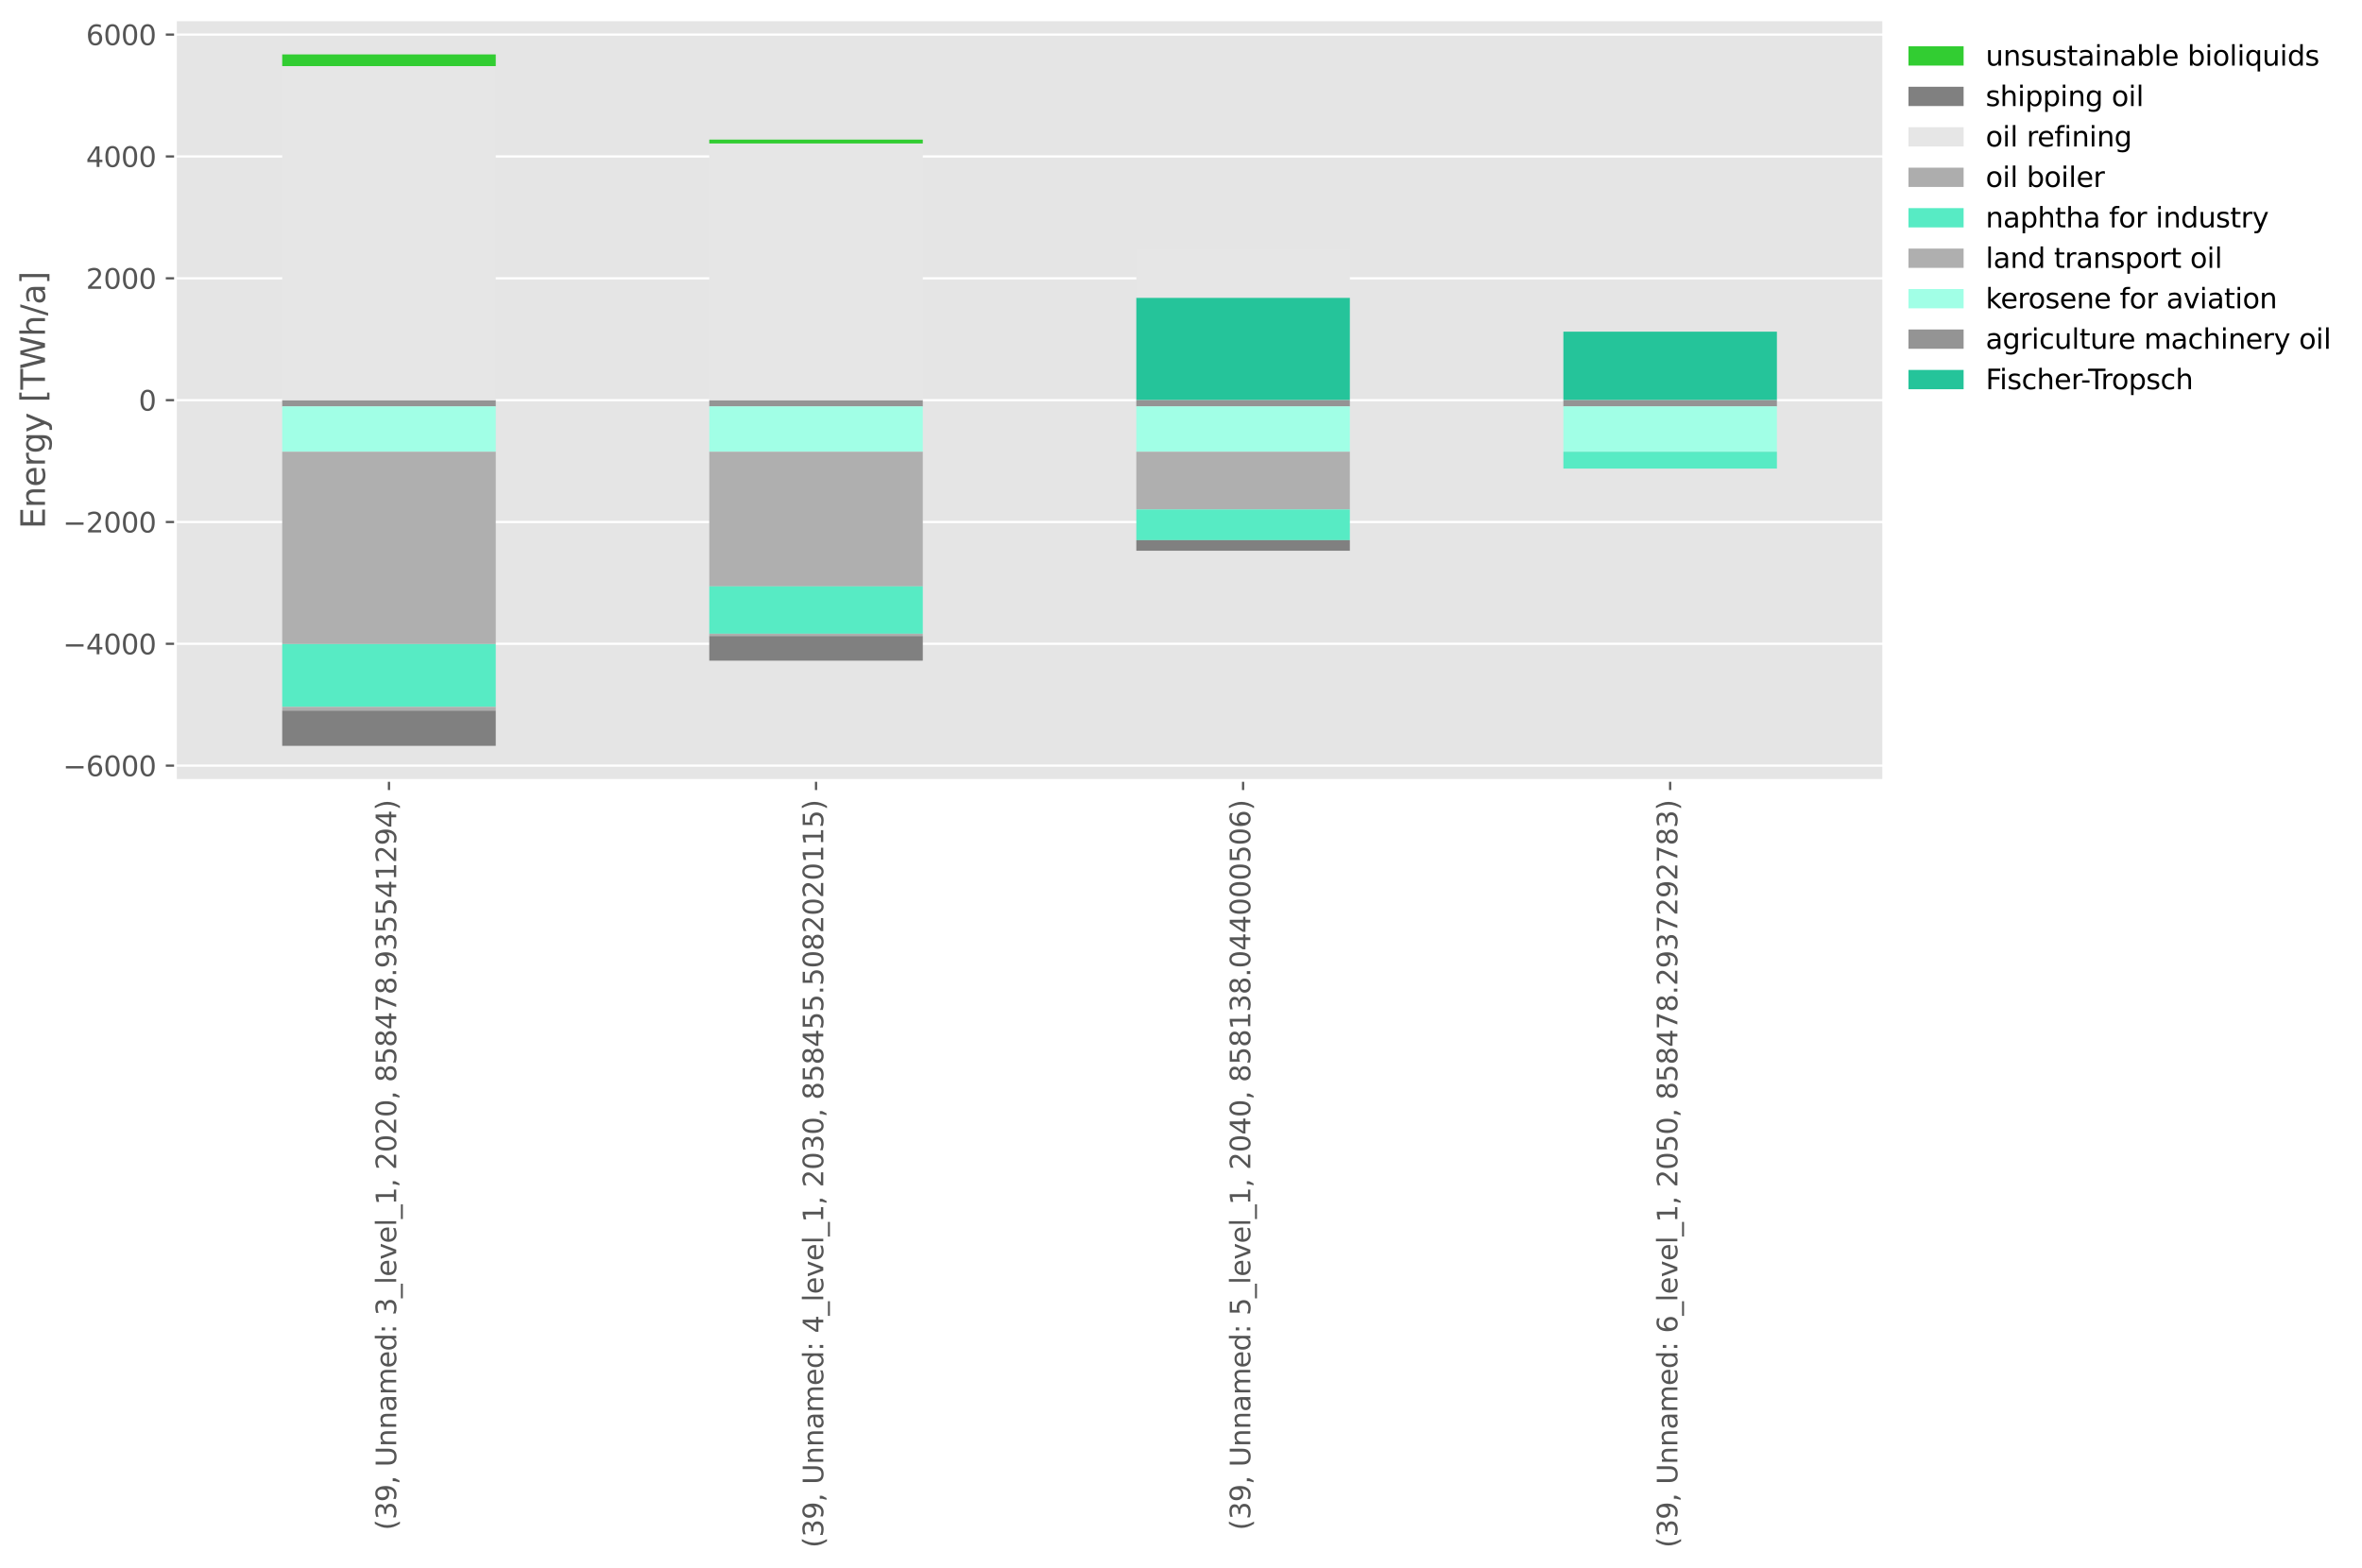 <?xml version="1.0" encoding="utf-8" standalone="no"?>
<!DOCTYPE svg PUBLIC "-//W3C//DTD SVG 1.1//EN"
  "http://www.w3.org/Graphics/SVG/1.1/DTD/svg11.dtd">
<svg xmlns:xlink="http://www.w3.org/1999/xlink" width="856.8pt" height="568.8pt" viewBox="0 0 856.8 568.8" xmlns="http://www.w3.org/2000/svg" version="1.1">
 <defs>
  <style type="text/css">*{stroke-linejoin: round; stroke-linecap: butt}</style>
 </defs>
 <g id="figure_1">
  <g id="patch_1">
   <path d="M 0 568.8 
L 856.8 568.8 
L 856.8 0 
L 0 0 
z
" style="fill: #ffffff"/>
  </g>
  <g id="axes_1">
   <g id="patch_2">
    <path d="M 63.643 283.158 
L 683.289 283.158 
L 683.289 7.2 
L 63.643 7.2 
z
" style="fill: #e5e5e5"/>
   </g>
   <g id="matplotlib.axis_1">
    <g id="xtick_1">
     <g id="line2d_1">
      <defs>
       <path id="mef90531354" d="M 0 0 
L 0 3.5 
" style="stroke: #555555; stroke-width: 0.8"/>
      </defs>
      <g>
       <use xlink:href="#mef90531354" x="141.099" y="283.158" style="fill: #555555; stroke: #555555; stroke-width: 0.8"/>
      </g>
     </g>
     <g id="text_1">
      <!-- (39, Unnamed: 3_level_1, 2020, 858478.935541294) -->
      <g style="fill: #555555" transform="translate(143.719 555.237) rotate(-90) scale(0.1 -0.1)">
       <defs>
        <path id="DejaVuSans-28" d="M 1984 4856 
Q 1566 4138 1362 3434 
Q 1159 2731 1159 2009 
Q 1159 1288 1364 580 
Q 1569 -128 1984 -844 
L 1484 -844 
Q 1016 -109 783 600 
Q 550 1309 550 2009 
Q 550 2706 781 3412 
Q 1013 4119 1484 4856 
L 1984 4856 
z
" transform="scale(0.016)"/>
        <path id="DejaVuSans-33" d="M 2597 2516 
Q 3050 2419 3304 2112 
Q 3559 1806 3559 1356 
Q 3559 666 3084 287 
Q 2609 -91 1734 -91 
Q 1441 -91 1130 -33 
Q 819 25 488 141 
L 488 750 
Q 750 597 1062 519 
Q 1375 441 1716 441 
Q 2309 441 2620 675 
Q 2931 909 2931 1356 
Q 2931 1769 2642 2001 
Q 2353 2234 1838 2234 
L 1294 2234 
L 1294 2753 
L 1863 2753 
Q 2328 2753 2575 2939 
Q 2822 3125 2822 3475 
Q 2822 3834 2567 4026 
Q 2313 4219 1838 4219 
Q 1578 4219 1281 4162 
Q 984 4106 628 3988 
L 628 4550 
Q 988 4650 1302 4700 
Q 1616 4750 1894 4750 
Q 2613 4750 3031 4423 
Q 3450 4097 3450 3541 
Q 3450 3153 3228 2886 
Q 3006 2619 2597 2516 
z
" transform="scale(0.016)"/>
        <path id="DejaVuSans-39" d="M 703 97 
L 703 672 
Q 941 559 1184 500 
Q 1428 441 1663 441 
Q 2288 441 2617 861 
Q 2947 1281 2994 2138 
Q 2813 1869 2534 1725 
Q 2256 1581 1919 1581 
Q 1219 1581 811 2004 
Q 403 2428 403 3163 
Q 403 3881 828 4315 
Q 1253 4750 1959 4750 
Q 2769 4750 3195 4129 
Q 3622 3509 3622 2328 
Q 3622 1225 3098 567 
Q 2575 -91 1691 -91 
Q 1453 -91 1209 -44 
Q 966 3 703 97 
z
M 1959 2075 
Q 2384 2075 2632 2365 
Q 2881 2656 2881 3163 
Q 2881 3666 2632 3958 
Q 2384 4250 1959 4250 
Q 1534 4250 1286 3958 
Q 1038 3666 1038 3163 
Q 1038 2656 1286 2365 
Q 1534 2075 1959 2075 
z
" transform="scale(0.016)"/>
        <path id="DejaVuSans-2c" d="M 750 794 
L 1409 794 
L 1409 256 
L 897 -744 
L 494 -744 
L 750 256 
L 750 794 
z
" transform="scale(0.016)"/>
        <path id="DejaVuSans-20" transform="scale(0.016)"/>
        <path id="DejaVuSans-55" d="M 556 4666 
L 1191 4666 
L 1191 1831 
Q 1191 1081 1462 751 
Q 1734 422 2344 422 
Q 2950 422 3222 751 
Q 3494 1081 3494 1831 
L 3494 4666 
L 4128 4666 
L 4128 1753 
Q 4128 841 3676 375 
Q 3225 -91 2344 -91 
Q 1459 -91 1007 375 
Q 556 841 556 1753 
L 556 4666 
z
" transform="scale(0.016)"/>
        <path id="DejaVuSans-6e" d="M 3513 2113 
L 3513 0 
L 2938 0 
L 2938 2094 
Q 2938 2591 2744 2837 
Q 2550 3084 2163 3084 
Q 1697 3084 1428 2787 
Q 1159 2491 1159 1978 
L 1159 0 
L 581 0 
L 581 3500 
L 1159 3500 
L 1159 2956 
Q 1366 3272 1645 3428 
Q 1925 3584 2291 3584 
Q 2894 3584 3203 3211 
Q 3513 2838 3513 2113 
z
" transform="scale(0.016)"/>
        <path id="DejaVuSans-61" d="M 2194 1759 
Q 1497 1759 1228 1600 
Q 959 1441 959 1056 
Q 959 750 1161 570 
Q 1363 391 1709 391 
Q 2188 391 2477 730 
Q 2766 1069 2766 1631 
L 2766 1759 
L 2194 1759 
z
M 3341 1997 
L 3341 0 
L 2766 0 
L 2766 531 
Q 2569 213 2275 61 
Q 1981 -91 1556 -91 
Q 1019 -91 701 211 
Q 384 513 384 1019 
Q 384 1609 779 1909 
Q 1175 2209 1959 2209 
L 2766 2209 
L 2766 2266 
Q 2766 2663 2505 2880 
Q 2244 3097 1772 3097 
Q 1472 3097 1187 3025 
Q 903 2953 641 2809 
L 641 3341 
Q 956 3463 1253 3523 
Q 1550 3584 1831 3584 
Q 2591 3584 2966 3190 
Q 3341 2797 3341 1997 
z
" transform="scale(0.016)"/>
        <path id="DejaVuSans-6d" d="M 3328 2828 
Q 3544 3216 3844 3400 
Q 4144 3584 4550 3584 
Q 5097 3584 5394 3201 
Q 5691 2819 5691 2113 
L 5691 0 
L 5113 0 
L 5113 2094 
Q 5113 2597 4934 2840 
Q 4756 3084 4391 3084 
Q 3944 3084 3684 2787 
Q 3425 2491 3425 1978 
L 3425 0 
L 2847 0 
L 2847 2094 
Q 2847 2600 2669 2842 
Q 2491 3084 2119 3084 
Q 1678 3084 1418 2786 
Q 1159 2488 1159 1978 
L 1159 0 
L 581 0 
L 581 3500 
L 1159 3500 
L 1159 2956 
Q 1356 3278 1631 3431 
Q 1906 3584 2284 3584 
Q 2666 3584 2933 3390 
Q 3200 3197 3328 2828 
z
" transform="scale(0.016)"/>
        <path id="DejaVuSans-65" d="M 3597 1894 
L 3597 1613 
L 953 1613 
Q 991 1019 1311 708 
Q 1631 397 2203 397 
Q 2534 397 2845 478 
Q 3156 559 3463 722 
L 3463 178 
Q 3153 47 2828 -22 
Q 2503 -91 2169 -91 
Q 1331 -91 842 396 
Q 353 884 353 1716 
Q 353 2575 817 3079 
Q 1281 3584 2069 3584 
Q 2775 3584 3186 3129 
Q 3597 2675 3597 1894 
z
M 3022 2063 
Q 3016 2534 2758 2815 
Q 2500 3097 2075 3097 
Q 1594 3097 1305 2825 
Q 1016 2553 972 2059 
L 3022 2063 
z
" transform="scale(0.016)"/>
        <path id="DejaVuSans-64" d="M 2906 2969 
L 2906 4863 
L 3481 4863 
L 3481 0 
L 2906 0 
L 2906 525 
Q 2725 213 2448 61 
Q 2172 -91 1784 -91 
Q 1150 -91 751 415 
Q 353 922 353 1747 
Q 353 2572 751 3078 
Q 1150 3584 1784 3584 
Q 2172 3584 2448 3432 
Q 2725 3281 2906 2969 
z
M 947 1747 
Q 947 1113 1208 752 
Q 1469 391 1925 391 
Q 2381 391 2643 752 
Q 2906 1113 2906 1747 
Q 2906 2381 2643 2742 
Q 2381 3103 1925 3103 
Q 1469 3103 1208 2742 
Q 947 2381 947 1747 
z
" transform="scale(0.016)"/>
        <path id="DejaVuSans-3a" d="M 750 794 
L 1409 794 
L 1409 0 
L 750 0 
L 750 794 
z
M 750 3309 
L 1409 3309 
L 1409 2516 
L 750 2516 
L 750 3309 
z
" transform="scale(0.016)"/>
        <path id="DejaVuSans-5f" d="M 3263 -1063 
L 3263 -1509 
L -63 -1509 
L -63 -1063 
L 3263 -1063 
z
" transform="scale(0.016)"/>
        <path id="DejaVuSans-6c" d="M 603 4863 
L 1178 4863 
L 1178 0 
L 603 0 
L 603 4863 
z
" transform="scale(0.016)"/>
        <path id="DejaVuSans-76" d="M 191 3500 
L 800 3500 
L 1894 563 
L 2988 3500 
L 3597 3500 
L 2284 0 
L 1503 0 
L 191 3500 
z
" transform="scale(0.016)"/>
        <path id="DejaVuSans-31" d="M 794 531 
L 1825 531 
L 1825 4091 
L 703 3866 
L 703 4441 
L 1819 4666 
L 2450 4666 
L 2450 531 
L 3481 531 
L 3481 0 
L 794 0 
L 794 531 
z
" transform="scale(0.016)"/>
        <path id="DejaVuSans-32" d="M 1228 531 
L 3431 531 
L 3431 0 
L 469 0 
L 469 531 
Q 828 903 1448 1529 
Q 2069 2156 2228 2338 
Q 2531 2678 2651 2914 
Q 2772 3150 2772 3378 
Q 2772 3750 2511 3984 
Q 2250 4219 1831 4219 
Q 1534 4219 1204 4116 
Q 875 4013 500 3803 
L 500 4441 
Q 881 4594 1212 4672 
Q 1544 4750 1819 4750 
Q 2544 4750 2975 4387 
Q 3406 4025 3406 3419 
Q 3406 3131 3298 2873 
Q 3191 2616 2906 2266 
Q 2828 2175 2409 1742 
Q 1991 1309 1228 531 
z
" transform="scale(0.016)"/>
        <path id="DejaVuSans-30" d="M 2034 4250 
Q 1547 4250 1301 3770 
Q 1056 3291 1056 2328 
Q 1056 1369 1301 889 
Q 1547 409 2034 409 
Q 2525 409 2770 889 
Q 3016 1369 3016 2328 
Q 3016 3291 2770 3770 
Q 2525 4250 2034 4250 
z
M 2034 4750 
Q 2819 4750 3233 4129 
Q 3647 3509 3647 2328 
Q 3647 1150 3233 529 
Q 2819 -91 2034 -91 
Q 1250 -91 836 529 
Q 422 1150 422 2328 
Q 422 3509 836 4129 
Q 1250 4750 2034 4750 
z
" transform="scale(0.016)"/>
        <path id="DejaVuSans-38" d="M 2034 2216 
Q 1584 2216 1326 1975 
Q 1069 1734 1069 1313 
Q 1069 891 1326 650 
Q 1584 409 2034 409 
Q 2484 409 2743 651 
Q 3003 894 3003 1313 
Q 3003 1734 2745 1975 
Q 2488 2216 2034 2216 
z
M 1403 2484 
Q 997 2584 770 2862 
Q 544 3141 544 3541 
Q 544 4100 942 4425 
Q 1341 4750 2034 4750 
Q 2731 4750 3128 4425 
Q 3525 4100 3525 3541 
Q 3525 3141 3298 2862 
Q 3072 2584 2669 2484 
Q 3125 2378 3379 2068 
Q 3634 1759 3634 1313 
Q 3634 634 3220 271 
Q 2806 -91 2034 -91 
Q 1263 -91 848 271 
Q 434 634 434 1313 
Q 434 1759 690 2068 
Q 947 2378 1403 2484 
z
M 1172 3481 
Q 1172 3119 1398 2916 
Q 1625 2713 2034 2713 
Q 2441 2713 2670 2916 
Q 2900 3119 2900 3481 
Q 2900 3844 2670 4047 
Q 2441 4250 2034 4250 
Q 1625 4250 1398 4047 
Q 1172 3844 1172 3481 
z
" transform="scale(0.016)"/>
        <path id="DejaVuSans-35" d="M 691 4666 
L 3169 4666 
L 3169 4134 
L 1269 4134 
L 1269 2991 
Q 1406 3038 1543 3061 
Q 1681 3084 1819 3084 
Q 2600 3084 3056 2656 
Q 3513 2228 3513 1497 
Q 3513 744 3044 326 
Q 2575 -91 1722 -91 
Q 1428 -91 1123 -41 
Q 819 9 494 109 
L 494 744 
Q 775 591 1075 516 
Q 1375 441 1709 441 
Q 2250 441 2565 725 
Q 2881 1009 2881 1497 
Q 2881 1984 2565 2268 
Q 2250 2553 1709 2553 
Q 1456 2553 1204 2497 
Q 953 2441 691 2322 
L 691 4666 
z
" transform="scale(0.016)"/>
        <path id="DejaVuSans-34" d="M 2419 4116 
L 825 1625 
L 2419 1625 
L 2419 4116 
z
M 2253 4666 
L 3047 4666 
L 3047 1625 
L 3713 1625 
L 3713 1100 
L 3047 1100 
L 3047 0 
L 2419 0 
L 2419 1100 
L 313 1100 
L 313 1709 
L 2253 4666 
z
" transform="scale(0.016)"/>
        <path id="DejaVuSans-37" d="M 525 4666 
L 3525 4666 
L 3525 4397 
L 1831 0 
L 1172 0 
L 2766 4134 
L 525 4134 
L 525 4666 
z
" transform="scale(0.016)"/>
        <path id="DejaVuSans-2e" d="M 684 794 
L 1344 794 
L 1344 0 
L 684 0 
L 684 794 
z
" transform="scale(0.016)"/>
        <path id="DejaVuSans-29" d="M 513 4856 
L 1013 4856 
Q 1481 4119 1714 3412 
Q 1947 2706 1947 2009 
Q 1947 1309 1714 600 
Q 1481 -109 1013 -844 
L 513 -844 
Q 928 -128 1133 580 
Q 1338 1288 1338 2009 
Q 1338 2731 1133 3434 
Q 928 4138 513 4856 
z
" transform="scale(0.016)"/>
       </defs>
       <use xlink:href="#DejaVuSans-28"/>
       <use xlink:href="#DejaVuSans-33" transform="translate(39.014 0)"/>
       <use xlink:href="#DejaVuSans-39" transform="translate(102.637 0)"/>
       <use xlink:href="#DejaVuSans-2c" transform="translate(166.26 0)"/>
       <use xlink:href="#DejaVuSans-20" transform="translate(198.047 0)"/>
       <use xlink:href="#DejaVuSans-55" transform="translate(229.834 0)"/>
       <use xlink:href="#DejaVuSans-6e" transform="translate(303.027 0)"/>
       <use xlink:href="#DejaVuSans-6e" transform="translate(366.406 0)"/>
       <use xlink:href="#DejaVuSans-61" transform="translate(429.785 0)"/>
       <use xlink:href="#DejaVuSans-6d" transform="translate(491.064 0)"/>
       <use xlink:href="#DejaVuSans-65" transform="translate(588.477 0)"/>
       <use xlink:href="#DejaVuSans-64" transform="translate(650 0)"/>
       <use xlink:href="#DejaVuSans-3a" transform="translate(713.477 0)"/>
       <use xlink:href="#DejaVuSans-20" transform="translate(747.168 0)"/>
       <use xlink:href="#DejaVuSans-33" transform="translate(778.955 0)"/>
       <use xlink:href="#DejaVuSans-5f" transform="translate(842.578 0)"/>
       <use xlink:href="#DejaVuSans-6c" transform="translate(892.578 0)"/>
       <use xlink:href="#DejaVuSans-65" transform="translate(920.361 0)"/>
       <use xlink:href="#DejaVuSans-76" transform="translate(981.885 0)"/>
       <use xlink:href="#DejaVuSans-65" transform="translate(1041.064 0)"/>
       <use xlink:href="#DejaVuSans-6c" transform="translate(1102.588 0)"/>
       <use xlink:href="#DejaVuSans-5f" transform="translate(1130.371 0)"/>
       <use xlink:href="#DejaVuSans-31" transform="translate(1180.371 0)"/>
       <use xlink:href="#DejaVuSans-2c" transform="translate(1243.994 0)"/>
       <use xlink:href="#DejaVuSans-20" transform="translate(1275.781 0)"/>
       <use xlink:href="#DejaVuSans-32" transform="translate(1307.568 0)"/>
       <use xlink:href="#DejaVuSans-30" transform="translate(1371.191 0)"/>
       <use xlink:href="#DejaVuSans-32" transform="translate(1434.814 0)"/>
       <use xlink:href="#DejaVuSans-30" transform="translate(1498.438 0)"/>
       <use xlink:href="#DejaVuSans-2c" transform="translate(1562.061 0)"/>
       <use xlink:href="#DejaVuSans-20" transform="translate(1593.848 0)"/>
       <use xlink:href="#DejaVuSans-38" transform="translate(1625.635 0)"/>
       <use xlink:href="#DejaVuSans-35" transform="translate(1689.258 0)"/>
       <use xlink:href="#DejaVuSans-38" transform="translate(1752.881 0)"/>
       <use xlink:href="#DejaVuSans-34" transform="translate(1816.504 0)"/>
       <use xlink:href="#DejaVuSans-37" transform="translate(1880.127 0)"/>
       <use xlink:href="#DejaVuSans-38" transform="translate(1943.75 0)"/>
       <use xlink:href="#DejaVuSans-2e" transform="translate(2007.373 0)"/>
       <use xlink:href="#DejaVuSans-39" transform="translate(2039.16 0)"/>
       <use xlink:href="#DejaVuSans-33" transform="translate(2102.783 0)"/>
       <use xlink:href="#DejaVuSans-35" transform="translate(2166.406 0)"/>
       <use xlink:href="#DejaVuSans-35" transform="translate(2230.029 0)"/>
       <use xlink:href="#DejaVuSans-34" transform="translate(2293.652 0)"/>
       <use xlink:href="#DejaVuSans-31" transform="translate(2357.275 0)"/>
       <use xlink:href="#DejaVuSans-32" transform="translate(2420.898 0)"/>
       <use xlink:href="#DejaVuSans-39" transform="translate(2484.521 0)"/>
       <use xlink:href="#DejaVuSans-34" transform="translate(2548.145 0)"/>
       <use xlink:href="#DejaVuSans-29" transform="translate(2611.768 0)"/>
      </g>
     </g>
    </g>
    <g id="xtick_2">
     <g id="line2d_2">
      <g>
       <use xlink:href="#mef90531354" x="296.011" y="283.158" style="fill: #555555; stroke: #555555; stroke-width: 0.8"/>
      </g>
     </g>
     <g id="text_2">
      <!-- (39, Unnamed: 4_level_1, 2030, 858455.5082020115) -->
      <g style="fill: #555555" transform="translate(298.631 561.6) rotate(-90) scale(0.1 -0.1)">
       <use xlink:href="#DejaVuSans-28"/>
       <use xlink:href="#DejaVuSans-33" transform="translate(39.014 0)"/>
       <use xlink:href="#DejaVuSans-39" transform="translate(102.637 0)"/>
       <use xlink:href="#DejaVuSans-2c" transform="translate(166.26 0)"/>
       <use xlink:href="#DejaVuSans-20" transform="translate(198.047 0)"/>
       <use xlink:href="#DejaVuSans-55" transform="translate(229.834 0)"/>
       <use xlink:href="#DejaVuSans-6e" transform="translate(303.027 0)"/>
       <use xlink:href="#DejaVuSans-6e" transform="translate(366.406 0)"/>
       <use xlink:href="#DejaVuSans-61" transform="translate(429.785 0)"/>
       <use xlink:href="#DejaVuSans-6d" transform="translate(491.064 0)"/>
       <use xlink:href="#DejaVuSans-65" transform="translate(588.477 0)"/>
       <use xlink:href="#DejaVuSans-64" transform="translate(650 0)"/>
       <use xlink:href="#DejaVuSans-3a" transform="translate(713.477 0)"/>
       <use xlink:href="#DejaVuSans-20" transform="translate(747.168 0)"/>
       <use xlink:href="#DejaVuSans-34" transform="translate(778.955 0)"/>
       <use xlink:href="#DejaVuSans-5f" transform="translate(842.578 0)"/>
       <use xlink:href="#DejaVuSans-6c" transform="translate(892.578 0)"/>
       <use xlink:href="#DejaVuSans-65" transform="translate(920.361 0)"/>
       <use xlink:href="#DejaVuSans-76" transform="translate(981.885 0)"/>
       <use xlink:href="#DejaVuSans-65" transform="translate(1041.064 0)"/>
       <use xlink:href="#DejaVuSans-6c" transform="translate(1102.588 0)"/>
       <use xlink:href="#DejaVuSans-5f" transform="translate(1130.371 0)"/>
       <use xlink:href="#DejaVuSans-31" transform="translate(1180.371 0)"/>
       <use xlink:href="#DejaVuSans-2c" transform="translate(1243.994 0)"/>
       <use xlink:href="#DejaVuSans-20" transform="translate(1275.781 0)"/>
       <use xlink:href="#DejaVuSans-32" transform="translate(1307.568 0)"/>
       <use xlink:href="#DejaVuSans-30" transform="translate(1371.191 0)"/>
       <use xlink:href="#DejaVuSans-33" transform="translate(1434.814 0)"/>
       <use xlink:href="#DejaVuSans-30" transform="translate(1498.438 0)"/>
       <use xlink:href="#DejaVuSans-2c" transform="translate(1562.061 0)"/>
       <use xlink:href="#DejaVuSans-20" transform="translate(1593.848 0)"/>
       <use xlink:href="#DejaVuSans-38" transform="translate(1625.635 0)"/>
       <use xlink:href="#DejaVuSans-35" transform="translate(1689.258 0)"/>
       <use xlink:href="#DejaVuSans-38" transform="translate(1752.881 0)"/>
       <use xlink:href="#DejaVuSans-34" transform="translate(1816.504 0)"/>
       <use xlink:href="#DejaVuSans-35" transform="translate(1880.127 0)"/>
       <use xlink:href="#DejaVuSans-35" transform="translate(1943.75 0)"/>
       <use xlink:href="#DejaVuSans-2e" transform="translate(2007.373 0)"/>
       <use xlink:href="#DejaVuSans-35" transform="translate(2039.16 0)"/>
       <use xlink:href="#DejaVuSans-30" transform="translate(2102.783 0)"/>
       <use xlink:href="#DejaVuSans-38" transform="translate(2166.406 0)"/>
       <use xlink:href="#DejaVuSans-32" transform="translate(2230.029 0)"/>
       <use xlink:href="#DejaVuSans-30" transform="translate(2293.652 0)"/>
       <use xlink:href="#DejaVuSans-32" transform="translate(2357.275 0)"/>
       <use xlink:href="#DejaVuSans-30" transform="translate(2420.898 0)"/>
       <use xlink:href="#DejaVuSans-31" transform="translate(2484.521 0)"/>
       <use xlink:href="#DejaVuSans-31" transform="translate(2548.145 0)"/>
       <use xlink:href="#DejaVuSans-35" transform="translate(2611.768 0)"/>
       <use xlink:href="#DejaVuSans-29" transform="translate(2675.391 0)"/>
      </g>
     </g>
    </g>
    <g id="xtick_3">
     <g id="line2d_3">
      <g>
       <use xlink:href="#mef90531354" x="450.922" y="283.158" style="fill: #555555; stroke: #555555; stroke-width: 0.8"/>
      </g>
     </g>
     <g id="text_3">
      <!-- (39, Unnamed: 5_level_1, 2040, 858138.044000506) -->
      <g style="fill: #555555" transform="translate(453.542 555.237) rotate(-90) scale(0.1 -0.1)">
       <defs>
        <path id="DejaVuSans-36" d="M 2113 2584 
Q 1688 2584 1439 2293 
Q 1191 2003 1191 1497 
Q 1191 994 1439 701 
Q 1688 409 2113 409 
Q 2538 409 2786 701 
Q 3034 994 3034 1497 
Q 3034 2003 2786 2293 
Q 2538 2584 2113 2584 
z
M 3366 4563 
L 3366 3988 
Q 3128 4100 2886 4159 
Q 2644 4219 2406 4219 
Q 1781 4219 1451 3797 
Q 1122 3375 1075 2522 
Q 1259 2794 1537 2939 
Q 1816 3084 2150 3084 
Q 2853 3084 3261 2657 
Q 3669 2231 3669 1497 
Q 3669 778 3244 343 
Q 2819 -91 2113 -91 
Q 1303 -91 875 529 
Q 447 1150 447 2328 
Q 447 3434 972 4092 
Q 1497 4750 2381 4750 
Q 2619 4750 2861 4703 
Q 3103 4656 3366 4563 
z
" transform="scale(0.016)"/>
       </defs>
       <use xlink:href="#DejaVuSans-28"/>
       <use xlink:href="#DejaVuSans-33" transform="translate(39.014 0)"/>
       <use xlink:href="#DejaVuSans-39" transform="translate(102.637 0)"/>
       <use xlink:href="#DejaVuSans-2c" transform="translate(166.26 0)"/>
       <use xlink:href="#DejaVuSans-20" transform="translate(198.047 0)"/>
       <use xlink:href="#DejaVuSans-55" transform="translate(229.834 0)"/>
       <use xlink:href="#DejaVuSans-6e" transform="translate(303.027 0)"/>
       <use xlink:href="#DejaVuSans-6e" transform="translate(366.406 0)"/>
       <use xlink:href="#DejaVuSans-61" transform="translate(429.785 0)"/>
       <use xlink:href="#DejaVuSans-6d" transform="translate(491.064 0)"/>
       <use xlink:href="#DejaVuSans-65" transform="translate(588.477 0)"/>
       <use xlink:href="#DejaVuSans-64" transform="translate(650 0)"/>
       <use xlink:href="#DejaVuSans-3a" transform="translate(713.477 0)"/>
       <use xlink:href="#DejaVuSans-20" transform="translate(747.168 0)"/>
       <use xlink:href="#DejaVuSans-35" transform="translate(778.955 0)"/>
       <use xlink:href="#DejaVuSans-5f" transform="translate(842.578 0)"/>
       <use xlink:href="#DejaVuSans-6c" transform="translate(892.578 0)"/>
       <use xlink:href="#DejaVuSans-65" transform="translate(920.361 0)"/>
       <use xlink:href="#DejaVuSans-76" transform="translate(981.885 0)"/>
       <use xlink:href="#DejaVuSans-65" transform="translate(1041.064 0)"/>
       <use xlink:href="#DejaVuSans-6c" transform="translate(1102.588 0)"/>
       <use xlink:href="#DejaVuSans-5f" transform="translate(1130.371 0)"/>
       <use xlink:href="#DejaVuSans-31" transform="translate(1180.371 0)"/>
       <use xlink:href="#DejaVuSans-2c" transform="translate(1243.994 0)"/>
       <use xlink:href="#DejaVuSans-20" transform="translate(1275.781 0)"/>
       <use xlink:href="#DejaVuSans-32" transform="translate(1307.568 0)"/>
       <use xlink:href="#DejaVuSans-30" transform="translate(1371.191 0)"/>
       <use xlink:href="#DejaVuSans-34" transform="translate(1434.814 0)"/>
       <use xlink:href="#DejaVuSans-30" transform="translate(1498.438 0)"/>
       <use xlink:href="#DejaVuSans-2c" transform="translate(1562.061 0)"/>
       <use xlink:href="#DejaVuSans-20" transform="translate(1593.848 0)"/>
       <use xlink:href="#DejaVuSans-38" transform="translate(1625.635 0)"/>
       <use xlink:href="#DejaVuSans-35" transform="translate(1689.258 0)"/>
       <use xlink:href="#DejaVuSans-38" transform="translate(1752.881 0)"/>
       <use xlink:href="#DejaVuSans-31" transform="translate(1816.504 0)"/>
       <use xlink:href="#DejaVuSans-33" transform="translate(1880.127 0)"/>
       <use xlink:href="#DejaVuSans-38" transform="translate(1943.75 0)"/>
       <use xlink:href="#DejaVuSans-2e" transform="translate(2007.373 0)"/>
       <use xlink:href="#DejaVuSans-30" transform="translate(2039.16 0)"/>
       <use xlink:href="#DejaVuSans-34" transform="translate(2102.783 0)"/>
       <use xlink:href="#DejaVuSans-34" transform="translate(2166.406 0)"/>
       <use xlink:href="#DejaVuSans-30" transform="translate(2230.029 0)"/>
       <use xlink:href="#DejaVuSans-30" transform="translate(2293.652 0)"/>
       <use xlink:href="#DejaVuSans-30" transform="translate(2357.275 0)"/>
       <use xlink:href="#DejaVuSans-35" transform="translate(2420.898 0)"/>
       <use xlink:href="#DejaVuSans-30" transform="translate(2484.521 0)"/>
       <use xlink:href="#DejaVuSans-36" transform="translate(2548.145 0)"/>
       <use xlink:href="#DejaVuSans-29" transform="translate(2611.768 0)"/>
      </g>
     </g>
    </g>
    <g id="xtick_4">
     <g id="line2d_4">
      <g>
       <use xlink:href="#mef90531354" x="605.833" y="283.158" style="fill: #555555; stroke: #555555; stroke-width: 0.8"/>
      </g>
     </g>
     <g id="text_4">
      <!-- (39, Unnamed: 6_level_1, 2050, 858478.2937292783) -->
      <g style="fill: #555555" transform="translate(608.454 561.6) rotate(-90) scale(0.1 -0.1)">
       <use xlink:href="#DejaVuSans-28"/>
       <use xlink:href="#DejaVuSans-33" transform="translate(39.014 0)"/>
       <use xlink:href="#DejaVuSans-39" transform="translate(102.637 0)"/>
       <use xlink:href="#DejaVuSans-2c" transform="translate(166.26 0)"/>
       <use xlink:href="#DejaVuSans-20" transform="translate(198.047 0)"/>
       <use xlink:href="#DejaVuSans-55" transform="translate(229.834 0)"/>
       <use xlink:href="#DejaVuSans-6e" transform="translate(303.027 0)"/>
       <use xlink:href="#DejaVuSans-6e" transform="translate(366.406 0)"/>
       <use xlink:href="#DejaVuSans-61" transform="translate(429.785 0)"/>
       <use xlink:href="#DejaVuSans-6d" transform="translate(491.064 0)"/>
       <use xlink:href="#DejaVuSans-65" transform="translate(588.477 0)"/>
       <use xlink:href="#DejaVuSans-64" transform="translate(650 0)"/>
       <use xlink:href="#DejaVuSans-3a" transform="translate(713.477 0)"/>
       <use xlink:href="#DejaVuSans-20" transform="translate(747.168 0)"/>
       <use xlink:href="#DejaVuSans-36" transform="translate(778.955 0)"/>
       <use xlink:href="#DejaVuSans-5f" transform="translate(842.578 0)"/>
       <use xlink:href="#DejaVuSans-6c" transform="translate(892.578 0)"/>
       <use xlink:href="#DejaVuSans-65" transform="translate(920.361 0)"/>
       <use xlink:href="#DejaVuSans-76" transform="translate(981.885 0)"/>
       <use xlink:href="#DejaVuSans-65" transform="translate(1041.064 0)"/>
       <use xlink:href="#DejaVuSans-6c" transform="translate(1102.588 0)"/>
       <use xlink:href="#DejaVuSans-5f" transform="translate(1130.371 0)"/>
       <use xlink:href="#DejaVuSans-31" transform="translate(1180.371 0)"/>
       <use xlink:href="#DejaVuSans-2c" transform="translate(1243.994 0)"/>
       <use xlink:href="#DejaVuSans-20" transform="translate(1275.781 0)"/>
       <use xlink:href="#DejaVuSans-32" transform="translate(1307.568 0)"/>
       <use xlink:href="#DejaVuSans-30" transform="translate(1371.191 0)"/>
       <use xlink:href="#DejaVuSans-35" transform="translate(1434.814 0)"/>
       <use xlink:href="#DejaVuSans-30" transform="translate(1498.438 0)"/>
       <use xlink:href="#DejaVuSans-2c" transform="translate(1562.061 0)"/>
       <use xlink:href="#DejaVuSans-20" transform="translate(1593.848 0)"/>
       <use xlink:href="#DejaVuSans-38" transform="translate(1625.635 0)"/>
       <use xlink:href="#DejaVuSans-35" transform="translate(1689.258 0)"/>
       <use xlink:href="#DejaVuSans-38" transform="translate(1752.881 0)"/>
       <use xlink:href="#DejaVuSans-34" transform="translate(1816.504 0)"/>
       <use xlink:href="#DejaVuSans-37" transform="translate(1880.127 0)"/>
       <use xlink:href="#DejaVuSans-38" transform="translate(1943.75 0)"/>
       <use xlink:href="#DejaVuSans-2e" transform="translate(2007.373 0)"/>
       <use xlink:href="#DejaVuSans-32" transform="translate(2039.16 0)"/>
       <use xlink:href="#DejaVuSans-39" transform="translate(2102.783 0)"/>
       <use xlink:href="#DejaVuSans-33" transform="translate(2166.406 0)"/>
       <use xlink:href="#DejaVuSans-37" transform="translate(2230.029 0)"/>
       <use xlink:href="#DejaVuSans-32" transform="translate(2293.652 0)"/>
       <use xlink:href="#DejaVuSans-39" transform="translate(2357.275 0)"/>
       <use xlink:href="#DejaVuSans-32" transform="translate(2420.898 0)"/>
       <use xlink:href="#DejaVuSans-37" transform="translate(2484.521 0)"/>
       <use xlink:href="#DejaVuSans-38" transform="translate(2548.145 0)"/>
       <use xlink:href="#DejaVuSans-33" transform="translate(2611.768 0)"/>
       <use xlink:href="#DejaVuSans-29" transform="translate(2675.391 0)"/>
      </g>
     </g>
    </g>
   </g>
   <g id="matplotlib.axis_2">
    <g id="ytick_1">
     <g id="line2d_5">
      <path d="M 63.643 277.803 
L 683.289 277.803 
" clip-path="url(#pc508aefa83)" style="fill: none; stroke: #ffffff; stroke-width: 0.8; stroke-linecap: square"/>
     </g>
     <g id="line2d_6">
      <defs>
       <path id="ma8da498325" d="M 0 0 
L -3.5 0 
" style="stroke: #555555; stroke-width: 0.8"/>
      </defs>
      <g>
       <use xlink:href="#ma8da498325" x="63.643" y="277.803" style="fill: #555555; stroke: #555555; stroke-width: 0.8"/>
      </g>
     </g>
     <g id="text_5">
      <!-- −6000 -->
      <g style="fill: #555555" transform="translate(22.814 281.602) scale(0.1 -0.1)">
       <defs>
        <path id="DejaVuSans-2212" d="M 678 2272 
L 4684 2272 
L 4684 1741 
L 678 1741 
L 678 2272 
z
" transform="scale(0.016)"/>
       </defs>
       <use xlink:href="#DejaVuSans-2212"/>
       <use xlink:href="#DejaVuSans-36" transform="translate(83.789 0)"/>
       <use xlink:href="#DejaVuSans-30" transform="translate(147.412 0)"/>
       <use xlink:href="#DejaVuSans-30" transform="translate(211.035 0)"/>
       <use xlink:href="#DejaVuSans-30" transform="translate(274.658 0)"/>
      </g>
     </g>
    </g>
    <g id="ytick_2">
     <g id="line2d_7">
      <path d="M 63.643 233.595 
L 683.289 233.595 
" clip-path="url(#pc508aefa83)" style="fill: none; stroke: #ffffff; stroke-width: 0.8; stroke-linecap: square"/>
     </g>
     <g id="line2d_8">
      <g>
       <use xlink:href="#ma8da498325" x="63.643" y="233.595" style="fill: #555555; stroke: #555555; stroke-width: 0.8"/>
      </g>
     </g>
     <g id="text_6">
      <!-- −4000 -->
      <g style="fill: #555555" transform="translate(22.814 237.394) scale(0.1 -0.1)">
       <use xlink:href="#DejaVuSans-2212"/>
       <use xlink:href="#DejaVuSans-34" transform="translate(83.789 0)"/>
       <use xlink:href="#DejaVuSans-30" transform="translate(147.412 0)"/>
       <use xlink:href="#DejaVuSans-30" transform="translate(211.035 0)"/>
       <use xlink:href="#DejaVuSans-30" transform="translate(274.658 0)"/>
      </g>
     </g>
    </g>
    <g id="ytick_3">
     <g id="line2d_9">
      <path d="M 63.643 189.387 
L 683.289 189.387 
" clip-path="url(#pc508aefa83)" style="fill: none; stroke: #ffffff; stroke-width: 0.8; stroke-linecap: square"/>
     </g>
     <g id="line2d_10">
      <g>
       <use xlink:href="#ma8da498325" x="63.643" y="189.387" style="fill: #555555; stroke: #555555; stroke-width: 0.8"/>
      </g>
     </g>
     <g id="text_7">
      <!-- −2000 -->
      <g style="fill: #555555" transform="translate(22.814 193.186) scale(0.1 -0.1)">
       <use xlink:href="#DejaVuSans-2212"/>
       <use xlink:href="#DejaVuSans-32" transform="translate(83.789 0)"/>
       <use xlink:href="#DejaVuSans-30" transform="translate(147.412 0)"/>
       <use xlink:href="#DejaVuSans-30" transform="translate(211.035 0)"/>
       <use xlink:href="#DejaVuSans-30" transform="translate(274.658 0)"/>
      </g>
     </g>
    </g>
    <g id="ytick_4">
     <g id="line2d_11">
      <path d="M 63.643 145.179 
L 683.289 145.179 
" clip-path="url(#pc508aefa83)" style="fill: none; stroke: #ffffff; stroke-width: 0.8; stroke-linecap: square"/>
     </g>
     <g id="line2d_12">
      <g>
       <use xlink:href="#ma8da498325" x="63.643" y="145.179" style="fill: #555555; stroke: #555555; stroke-width: 0.8"/>
      </g>
     </g>
     <g id="text_8">
      <!-- 0 -->
      <g style="fill: #555555" transform="translate(50.281 148.978) scale(0.1 -0.1)">
       <use xlink:href="#DejaVuSans-30"/>
      </g>
     </g>
    </g>
    <g id="ytick_5">
     <g id="line2d_13">
      <path d="M 63.643 100.971 
L 683.289 100.971 
" clip-path="url(#pc508aefa83)" style="fill: none; stroke: #ffffff; stroke-width: 0.8; stroke-linecap: square"/>
     </g>
     <g id="line2d_14">
      <g>
       <use xlink:href="#ma8da498325" x="63.643" y="100.971" style="fill: #555555; stroke: #555555; stroke-width: 0.8"/>
      </g>
     </g>
     <g id="text_9">
      <!-- 2000 -->
      <g style="fill: #555555" transform="translate(31.193 104.77) scale(0.1 -0.1)">
       <use xlink:href="#DejaVuSans-32"/>
       <use xlink:href="#DejaVuSans-30" transform="translate(63.623 0)"/>
       <use xlink:href="#DejaVuSans-30" transform="translate(127.246 0)"/>
       <use xlink:href="#DejaVuSans-30" transform="translate(190.869 0)"/>
      </g>
     </g>
    </g>
    <g id="ytick_6">
     <g id="line2d_15">
      <path d="M 63.643 56.763 
L 683.289 56.763 
" clip-path="url(#pc508aefa83)" style="fill: none; stroke: #ffffff; stroke-width: 0.8; stroke-linecap: square"/>
     </g>
     <g id="line2d_16">
      <g>
       <use xlink:href="#ma8da498325" x="63.643" y="56.763" style="fill: #555555; stroke: #555555; stroke-width: 0.8"/>
      </g>
     </g>
     <g id="text_10">
      <!-- 4000 -->
      <g style="fill: #555555" transform="translate(31.193 60.562) scale(0.1 -0.1)">
       <use xlink:href="#DejaVuSans-34"/>
       <use xlink:href="#DejaVuSans-30" transform="translate(63.623 0)"/>
       <use xlink:href="#DejaVuSans-30" transform="translate(127.246 0)"/>
       <use xlink:href="#DejaVuSans-30" transform="translate(190.869 0)"/>
      </g>
     </g>
    </g>
    <g id="ytick_7">
     <g id="line2d_17">
      <path d="M 63.643 12.555 
L 683.289 12.555 
" clip-path="url(#pc508aefa83)" style="fill: none; stroke: #ffffff; stroke-width: 0.8; stroke-linecap: square"/>
     </g>
     <g id="line2d_18">
      <g>
       <use xlink:href="#ma8da498325" x="63.643" y="12.555" style="fill: #555555; stroke: #555555; stroke-width: 0.8"/>
      </g>
     </g>
     <g id="text_11">
      <!-- 6000 -->
      <g style="fill: #555555" transform="translate(31.193 16.354) scale(0.1 -0.1)">
       <use xlink:href="#DejaVuSans-36"/>
       <use xlink:href="#DejaVuSans-30" transform="translate(63.623 0)"/>
       <use xlink:href="#DejaVuSans-30" transform="translate(127.246 0)"/>
       <use xlink:href="#DejaVuSans-30" transform="translate(190.869 0)"/>
      </g>
     </g>
    </g>
    <g id="text_12">
     <!-- Energy [TWh/a] -->
     <g style="fill: #555555" transform="translate(16.318 191.873) rotate(-90) scale(0.12 -0.12)">
      <defs>
       <path id="DejaVuSans-45" d="M 628 4666 
L 3578 4666 
L 3578 4134 
L 1259 4134 
L 1259 2753 
L 3481 2753 
L 3481 2222 
L 1259 2222 
L 1259 531 
L 3634 531 
L 3634 0 
L 628 0 
L 628 4666 
z
" transform="scale(0.016)"/>
       <path id="DejaVuSans-72" d="M 2631 2963 
Q 2534 3019 2420 3045 
Q 2306 3072 2169 3072 
Q 1681 3072 1420 2755 
Q 1159 2438 1159 1844 
L 1159 0 
L 581 0 
L 581 3500 
L 1159 3500 
L 1159 2956 
Q 1341 3275 1631 3429 
Q 1922 3584 2338 3584 
Q 2397 3584 2469 3576 
Q 2541 3569 2628 3553 
L 2631 2963 
z
" transform="scale(0.016)"/>
       <path id="DejaVuSans-67" d="M 2906 1791 
Q 2906 2416 2648 2759 
Q 2391 3103 1925 3103 
Q 1463 3103 1205 2759 
Q 947 2416 947 1791 
Q 947 1169 1205 825 
Q 1463 481 1925 481 
Q 2391 481 2648 825 
Q 2906 1169 2906 1791 
z
M 3481 434 
Q 3481 -459 3084 -895 
Q 2688 -1331 1869 -1331 
Q 1566 -1331 1297 -1286 
Q 1028 -1241 775 -1147 
L 775 -588 
Q 1028 -725 1275 -790 
Q 1522 -856 1778 -856 
Q 2344 -856 2625 -561 
Q 2906 -266 2906 331 
L 2906 616 
Q 2728 306 2450 153 
Q 2172 0 1784 0 
Q 1141 0 747 490 
Q 353 981 353 1791 
Q 353 2603 747 3093 
Q 1141 3584 1784 3584 
Q 2172 3584 2450 3431 
Q 2728 3278 2906 2969 
L 2906 3500 
L 3481 3500 
L 3481 434 
z
" transform="scale(0.016)"/>
       <path id="DejaVuSans-79" d="M 2059 -325 
Q 1816 -950 1584 -1140 
Q 1353 -1331 966 -1331 
L 506 -1331 
L 506 -850 
L 844 -850 
Q 1081 -850 1212 -737 
Q 1344 -625 1503 -206 
L 1606 56 
L 191 3500 
L 800 3500 
L 1894 763 
L 2988 3500 
L 3597 3500 
L 2059 -325 
z
" transform="scale(0.016)"/>
       <path id="DejaVuSans-5b" d="M 550 4863 
L 1875 4863 
L 1875 4416 
L 1125 4416 
L 1125 -397 
L 1875 -397 
L 1875 -844 
L 550 -844 
L 550 4863 
z
" transform="scale(0.016)"/>
       <path id="DejaVuSans-54" d="M -19 4666 
L 3928 4666 
L 3928 4134 
L 2272 4134 
L 2272 0 
L 1638 0 
L 1638 4134 
L -19 4134 
L -19 4666 
z
" transform="scale(0.016)"/>
       <path id="DejaVuSans-57" d="M 213 4666 
L 850 4666 
L 1831 722 
L 2809 4666 
L 3519 4666 
L 4500 722 
L 5478 4666 
L 6119 4666 
L 4947 0 
L 4153 0 
L 3169 4050 
L 2175 0 
L 1381 0 
L 213 4666 
z
" transform="scale(0.016)"/>
       <path id="DejaVuSans-68" d="M 3513 2113 
L 3513 0 
L 2938 0 
L 2938 2094 
Q 2938 2591 2744 2837 
Q 2550 3084 2163 3084 
Q 1697 3084 1428 2787 
Q 1159 2491 1159 1978 
L 1159 0 
L 581 0 
L 581 4863 
L 1159 4863 
L 1159 2956 
Q 1366 3272 1645 3428 
Q 1925 3584 2291 3584 
Q 2894 3584 3203 3211 
Q 3513 2838 3513 2113 
z
" transform="scale(0.016)"/>
       <path id="DejaVuSans-2f" d="M 1625 4666 
L 2156 4666 
L 531 -594 
L 0 -594 
L 1625 4666 
z
" transform="scale(0.016)"/>
       <path id="DejaVuSans-5d" d="M 1947 4863 
L 1947 -844 
L 622 -844 
L 622 -397 
L 1369 -397 
L 1369 4416 
L 622 4416 
L 622 4863 
L 1947 4863 
z
" transform="scale(0.016)"/>
      </defs>
      <use xlink:href="#DejaVuSans-45"/>
      <use xlink:href="#DejaVuSans-6e" transform="translate(63.184 0)"/>
      <use xlink:href="#DejaVuSans-65" transform="translate(126.562 0)"/>
      <use xlink:href="#DejaVuSans-72" transform="translate(188.086 0)"/>
      <use xlink:href="#DejaVuSans-67" transform="translate(227.449 0)"/>
      <use xlink:href="#DejaVuSans-79" transform="translate(290.926 0)"/>
      <use xlink:href="#DejaVuSans-20" transform="translate(350.105 0)"/>
      <use xlink:href="#DejaVuSans-5b" transform="translate(381.893 0)"/>
      <use xlink:href="#DejaVuSans-54" transform="translate(420.906 0)"/>
      <use xlink:href="#DejaVuSans-57" transform="translate(481.99 0)"/>
      <use xlink:href="#DejaVuSans-68" transform="translate(580.867 0)"/>
      <use xlink:href="#DejaVuSans-2f" transform="translate(644.246 0)"/>
      <use xlink:href="#DejaVuSans-61" transform="translate(677.938 0)"/>
      <use xlink:href="#DejaVuSans-5d" transform="translate(739.217 0)"/>
     </g>
    </g>
   </g>
   <g id="patch_3">
    <path d="M 102.371 145.179 
L 179.827 145.179 
L 179.827 145.179 
L 102.371 145.179 
z
" clip-path="url(#pc508aefa83)" style="fill: #25c49a"/>
   </g>
   <g id="patch_4">
    <path d="M 257.283 145.179 
L 334.738 145.179 
L 334.738 145.179 
L 257.283 145.179 
z
" clip-path="url(#pc508aefa83)" style="fill: #25c49a"/>
   </g>
   <g id="patch_5">
    <path d="M 412.194 145.179 
L 489.65 145.179 
L 489.65 108.027 
L 412.194 108.027 
z
" clip-path="url(#pc508aefa83)" style="fill: #25c49a"/>
   </g>
   <g id="patch_6">
    <path d="M 567.106 145.179 
L 644.561 145.179 
L 644.561 120.336 
L 567.106 120.336 
z
" clip-path="url(#pc508aefa83)" style="fill: #25c49a"/>
   </g>
   <g id="patch_7">
    <path d="M 102.371 145.179 
L 179.827 145.179 
L 179.827 147.452 
L 102.371 147.452 
z
" clip-path="url(#pc508aefa83)" style="fill: #949494"/>
   </g>
   <g id="patch_8">
    <path d="M 257.283 145.179 
L 334.738 145.179 
L 334.738 147.452 
L 257.283 147.452 
z
" clip-path="url(#pc508aefa83)" style="fill: #949494"/>
   </g>
   <g id="patch_9">
    <path d="M 412.194 145.179 
L 489.65 145.179 
L 489.65 147.452 
L 412.194 147.452 
z
" clip-path="url(#pc508aefa83)" style="fill: #949494"/>
   </g>
   <g id="patch_10">
    <path d="M 567.106 145.179 
L 644.561 145.179 
L 644.561 147.452 
L 567.106 147.452 
z
" clip-path="url(#pc508aefa83)" style="fill: #949494"/>
   </g>
   <g id="patch_11">
    <path d="M 102.371 147.452 
L 179.827 147.452 
L 179.827 163.896 
L 102.371 163.896 
z
" clip-path="url(#pc508aefa83)" style="fill: #a1ffe6"/>
   </g>
   <g id="patch_12">
    <path d="M 257.283 147.452 
L 334.738 147.452 
L 334.738 163.896 
L 257.283 163.896 
z
" clip-path="url(#pc508aefa83)" style="fill: #a1ffe6"/>
   </g>
   <g id="patch_13">
    <path d="M 412.194 147.452 
L 489.65 147.452 
L 489.65 163.896 
L 412.194 163.896 
z
" clip-path="url(#pc508aefa83)" style="fill: #a1ffe6"/>
   </g>
   <g id="patch_14">
    <path d="M 567.106 147.452 
L 644.561 147.452 
L 644.561 163.896 
L 567.106 163.896 
z
" clip-path="url(#pc508aefa83)" style="fill: #a1ffe6"/>
   </g>
   <g id="patch_15">
    <path d="M 102.371 163.896 
L 179.827 163.896 
L 179.827 233.693 
L 102.371 233.693 
z
" clip-path="url(#pc508aefa83)" style="fill: #afafaf"/>
   </g>
   <g id="patch_16">
    <path d="M 257.283 163.896 
L 334.738 163.896 
L 334.738 212.754 
L 257.283 212.754 
z
" clip-path="url(#pc508aefa83)" style="fill: #afafaf"/>
   </g>
   <g id="patch_17">
    <path d="M 412.194 163.896 
L 489.65 163.896 
L 489.65 184.835 
L 412.194 184.835 
z
" clip-path="url(#pc508aefa83)" style="fill: #afafaf"/>
   </g>
   <g id="patch_18">
    <path d="M 567.106 163.896 
L 644.561 163.896 
L 644.561 163.896 
L 567.106 163.896 
z
" clip-path="url(#pc508aefa83)" style="fill: #afafaf"/>
   </g>
   <g id="patch_19">
    <path d="M 102.371 233.693 
L 179.827 233.693 
L 179.827 256.477 
L 102.371 256.477 
z
" clip-path="url(#pc508aefa83)" style="fill: #57ebc4"/>
   </g>
   <g id="patch_20">
    <path d="M 257.283 212.754 
L 334.738 212.754 
L 334.738 229.928 
L 257.283 229.928 
z
" clip-path="url(#pc508aefa83)" style="fill: #57ebc4"/>
   </g>
   <g id="patch_21">
    <path d="M 412.194 184.835 
L 489.65 184.835 
L 489.65 195.993 
L 412.194 195.993 
z
" clip-path="url(#pc508aefa83)" style="fill: #57ebc4"/>
   </g>
   <g id="patch_22">
    <path d="M 567.106 163.896 
L 644.561 163.896 
L 644.561 170.015 
L 567.106 170.015 
z
" clip-path="url(#pc508aefa83)" style="fill: #57ebc4"/>
   </g>
   <g id="patch_23">
    <path d="M 102.371 256.477 
L 179.827 256.477 
L 179.827 257.829 
L 102.371 257.829 
z
" clip-path="url(#pc508aefa83)" style="fill: #adadad"/>
   </g>
   <g id="patch_24">
    <path d="M 257.283 229.928 
L 334.738 229.928 
L 334.738 230.756 
L 257.283 230.756 
z
" clip-path="url(#pc508aefa83)" style="fill: #adadad"/>
   </g>
   <g id="patch_25">
    <path d="M 412.194 195.993 
L 489.65 195.993 
L 489.65 195.993 
L 412.194 195.993 
z
" clip-path="url(#pc508aefa83)" style="fill: #adadad"/>
   </g>
   <g id="patch_26">
    <path d="M 567.106 170.015 
L 644.561 170.015 
L 644.561 170.015 
L 567.106 170.015 
z
" clip-path="url(#pc508aefa83)" style="fill: #adadad"/>
   </g>
   <g id="patch_27">
    <path d="M 102.371 145.179 
L 179.827 145.179 
L 179.827 23.991 
L 102.371 23.991 
z
" clip-path="url(#pc508aefa83)" style="fill: #e6e6e6"/>
   </g>
   <g id="patch_28">
    <path d="M 257.283 145.179 
L 334.738 145.179 
L 334.738 52.054 
L 257.283 52.054 
z
" clip-path="url(#pc508aefa83)" style="fill: #e6e6e6"/>
   </g>
   <g id="patch_29">
    <path d="M 412.194 108.027 
L 489.65 108.027 
L 489.65 90.529 
L 412.194 90.529 
z
" clip-path="url(#pc508aefa83)" style="fill: #e6e6e6"/>
   </g>
   <g id="patch_30">
    <path d="M 567.106 120.336 
L 644.561 120.336 
L 644.561 120.336 
L 567.106 120.336 
z
" clip-path="url(#pc508aefa83)" style="fill: #e6e6e6"/>
   </g>
   <g id="patch_31">
    <path d="M 102.371 257.829 
L 179.827 257.829 
L 179.827 270.614 
L 102.371 270.614 
z
" clip-path="url(#pc508aefa83)" style="fill: #808080"/>
   </g>
   <g id="patch_32">
    <path d="M 257.283 230.756 
L 334.738 230.756 
L 334.738 239.706 
L 257.283 239.706 
z
" clip-path="url(#pc508aefa83)" style="fill: #808080"/>
   </g>
   <g id="patch_33">
    <path d="M 412.194 195.993 
L 489.65 195.993 
L 489.65 199.828 
L 412.194 199.828 
z
" clip-path="url(#pc508aefa83)" style="fill: #808080"/>
   </g>
   <g id="patch_34">
    <path d="M 567.106 170.015 
L 644.561 170.015 
L 644.561 170.015 
L 567.106 170.015 
z
" clip-path="url(#pc508aefa83)" style="fill: #808080"/>
   </g>
   <g id="patch_35">
    <path d="M 102.371 23.991 
L 179.827 23.991 
L 179.827 19.744 
L 102.371 19.744 
z
" clip-path="url(#pc508aefa83)" style="fill: #32cd32"/>
   </g>
   <g id="patch_36">
    <path d="M 257.283 52.054 
L 334.738 52.054 
L 334.738 50.652 
L 257.283 50.652 
z
" clip-path="url(#pc508aefa83)" style="fill: #32cd32"/>
   </g>
   <g id="patch_37">
    <path d="M 412.194 199.828 
L 489.65 199.828 
L 489.65 199.828 
L 412.194 199.828 
z
" clip-path="url(#pc508aefa83)" style="fill: #32cd32"/>
   </g>
   <g id="patch_38">
    <path d="M 567.106 170.015 
L 644.561 170.015 
L 644.561 170.015 
L 567.106 170.015 
z
" clip-path="url(#pc508aefa83)" style="fill: #32cd32"/>
   </g>
   <g id="patch_39">
    <path d="M 63.643 283.158 
L 63.643 7.2 
" style="fill: none; stroke: #ffffff; stroke-linejoin: miter; stroke-linecap: square"/>
   </g>
   <g id="patch_40">
    <path d="M 683.289 283.158 
L 683.289 7.2 
" style="fill: none; stroke: #ffffff; stroke-linejoin: miter; stroke-linecap: square"/>
   </g>
   <g id="patch_41">
    <path d="M 63.643 283.158 
L 683.289 283.158 
" style="fill: none; stroke: #ffffff; stroke-linejoin: miter; stroke-linecap: square"/>
   </g>
   <g id="patch_42">
    <path d="M 63.643 7.2 
L 683.289 7.2 
" style="fill: none; stroke: #ffffff; stroke-linejoin: miter; stroke-linecap: square"/>
   </g>
   <g id="legend_1">
    <g id="patch_43">
     <path d="M 692.289 23.798 
L 712.289 23.798 
L 712.289 16.798 
L 692.289 16.798 
z
" style="fill: #32cd32"/>
    </g>
    <g id="text_13">
     <!-- unsustainable bioliquids -->
     <g transform="translate(720.289 23.798) scale(0.1 -0.1)">
      <defs>
       <path id="DejaVuSans-75" d="M 544 1381 
L 544 3500 
L 1119 3500 
L 1119 1403 
Q 1119 906 1312 657 
Q 1506 409 1894 409 
Q 2359 409 2629 706 
Q 2900 1003 2900 1516 
L 2900 3500 
L 3475 3500 
L 3475 0 
L 2900 0 
L 2900 538 
Q 2691 219 2414 64 
Q 2138 -91 1772 -91 
Q 1169 -91 856 284 
Q 544 659 544 1381 
z
M 1991 3584 
L 1991 3584 
z
" transform="scale(0.016)"/>
       <path id="DejaVuSans-73" d="M 2834 3397 
L 2834 2853 
Q 2591 2978 2328 3040 
Q 2066 3103 1784 3103 
Q 1356 3103 1142 2972 
Q 928 2841 928 2578 
Q 928 2378 1081 2264 
Q 1234 2150 1697 2047 
L 1894 2003 
Q 2506 1872 2764 1633 
Q 3022 1394 3022 966 
Q 3022 478 2636 193 
Q 2250 -91 1575 -91 
Q 1294 -91 989 -36 
Q 684 19 347 128 
L 347 722 
Q 666 556 975 473 
Q 1284 391 1588 391 
Q 1994 391 2212 530 
Q 2431 669 2431 922 
Q 2431 1156 2273 1281 
Q 2116 1406 1581 1522 
L 1381 1569 
Q 847 1681 609 1914 
Q 372 2147 372 2553 
Q 372 3047 722 3315 
Q 1072 3584 1716 3584 
Q 2034 3584 2315 3537 
Q 2597 3491 2834 3397 
z
" transform="scale(0.016)"/>
       <path id="DejaVuSans-74" d="M 1172 4494 
L 1172 3500 
L 2356 3500 
L 2356 3053 
L 1172 3053 
L 1172 1153 
Q 1172 725 1289 603 
Q 1406 481 1766 481 
L 2356 481 
L 2356 0 
L 1766 0 
Q 1100 0 847 248 
Q 594 497 594 1153 
L 594 3053 
L 172 3053 
L 172 3500 
L 594 3500 
L 594 4494 
L 1172 4494 
z
" transform="scale(0.016)"/>
       <path id="DejaVuSans-69" d="M 603 3500 
L 1178 3500 
L 1178 0 
L 603 0 
L 603 3500 
z
M 603 4863 
L 1178 4863 
L 1178 4134 
L 603 4134 
L 603 4863 
z
" transform="scale(0.016)"/>
       <path id="DejaVuSans-62" d="M 3116 1747 
Q 3116 2381 2855 2742 
Q 2594 3103 2138 3103 
Q 1681 3103 1420 2742 
Q 1159 2381 1159 1747 
Q 1159 1113 1420 752 
Q 1681 391 2138 391 
Q 2594 391 2855 752 
Q 3116 1113 3116 1747 
z
M 1159 2969 
Q 1341 3281 1617 3432 
Q 1894 3584 2278 3584 
Q 2916 3584 3314 3078 
Q 3713 2572 3713 1747 
Q 3713 922 3314 415 
Q 2916 -91 2278 -91 
Q 1894 -91 1617 61 
Q 1341 213 1159 525 
L 1159 0 
L 581 0 
L 581 4863 
L 1159 4863 
L 1159 2969 
z
" transform="scale(0.016)"/>
       <path id="DejaVuSans-6f" d="M 1959 3097 
Q 1497 3097 1228 2736 
Q 959 2375 959 1747 
Q 959 1119 1226 758 
Q 1494 397 1959 397 
Q 2419 397 2687 759 
Q 2956 1122 2956 1747 
Q 2956 2369 2687 2733 
Q 2419 3097 1959 3097 
z
M 1959 3584 
Q 2709 3584 3137 3096 
Q 3566 2609 3566 1747 
Q 3566 888 3137 398 
Q 2709 -91 1959 -91 
Q 1206 -91 779 398 
Q 353 888 353 1747 
Q 353 2609 779 3096 
Q 1206 3584 1959 3584 
z
" transform="scale(0.016)"/>
       <path id="DejaVuSans-71" d="M 947 1747 
Q 947 1113 1208 752 
Q 1469 391 1925 391 
Q 2381 391 2643 752 
Q 2906 1113 2906 1747 
Q 2906 2381 2643 2742 
Q 2381 3103 1925 3103 
Q 1469 3103 1208 2742 
Q 947 2381 947 1747 
z
M 2906 525 
Q 2725 213 2448 61 
Q 2172 -91 1784 -91 
Q 1150 -91 751 415 
Q 353 922 353 1747 
Q 353 2572 751 3078 
Q 1150 3584 1784 3584 
Q 2172 3584 2448 3432 
Q 2725 3281 2906 2969 
L 2906 3500 
L 3481 3500 
L 3481 -1331 
L 2906 -1331 
L 2906 525 
z
" transform="scale(0.016)"/>
      </defs>
      <use xlink:href="#DejaVuSans-75"/>
      <use xlink:href="#DejaVuSans-6e" transform="translate(63.379 0)"/>
      <use xlink:href="#DejaVuSans-73" transform="translate(126.758 0)"/>
      <use xlink:href="#DejaVuSans-75" transform="translate(178.857 0)"/>
      <use xlink:href="#DejaVuSans-73" transform="translate(242.236 0)"/>
      <use xlink:href="#DejaVuSans-74" transform="translate(294.336 0)"/>
      <use xlink:href="#DejaVuSans-61" transform="translate(333.545 0)"/>
      <use xlink:href="#DejaVuSans-69" transform="translate(394.824 0)"/>
      <use xlink:href="#DejaVuSans-6e" transform="translate(422.607 0)"/>
      <use xlink:href="#DejaVuSans-61" transform="translate(485.986 0)"/>
      <use xlink:href="#DejaVuSans-62" transform="translate(547.266 0)"/>
      <use xlink:href="#DejaVuSans-6c" transform="translate(610.742 0)"/>
      <use xlink:href="#DejaVuSans-65" transform="translate(638.525 0)"/>
      <use xlink:href="#DejaVuSans-20" transform="translate(700.049 0)"/>
      <use xlink:href="#DejaVuSans-62" transform="translate(731.836 0)"/>
      <use xlink:href="#DejaVuSans-69" transform="translate(795.312 0)"/>
      <use xlink:href="#DejaVuSans-6f" transform="translate(823.096 0)"/>
      <use xlink:href="#DejaVuSans-6c" transform="translate(884.277 0)"/>
      <use xlink:href="#DejaVuSans-69" transform="translate(912.061 0)"/>
      <use xlink:href="#DejaVuSans-71" transform="translate(939.844 0)"/>
      <use xlink:href="#DejaVuSans-75" transform="translate(1003.32 0)"/>
      <use xlink:href="#DejaVuSans-69" transform="translate(1066.699 0)"/>
      <use xlink:href="#DejaVuSans-64" transform="translate(1094.482 0)"/>
      <use xlink:href="#DejaVuSans-73" transform="translate(1157.959 0)"/>
     </g>
    </g>
    <g id="patch_44">
     <path d="M 692.289 38.477 
L 712.289 38.477 
L 712.289 31.477 
L 692.289 31.477 
z
" style="fill: #808080"/>
    </g>
    <g id="text_14">
     <!-- shipping oil -->
     <g transform="translate(720.289 38.477) scale(0.1 -0.1)">
      <defs>
       <path id="DejaVuSans-70" d="M 1159 525 
L 1159 -1331 
L 581 -1331 
L 581 3500 
L 1159 3500 
L 1159 2969 
Q 1341 3281 1617 3432 
Q 1894 3584 2278 3584 
Q 2916 3584 3314 3078 
Q 3713 2572 3713 1747 
Q 3713 922 3314 415 
Q 2916 -91 2278 -91 
Q 1894 -91 1617 61 
Q 1341 213 1159 525 
z
M 3116 1747 
Q 3116 2381 2855 2742 
Q 2594 3103 2138 3103 
Q 1681 3103 1420 2742 
Q 1159 2381 1159 1747 
Q 1159 1113 1420 752 
Q 1681 391 2138 391 
Q 2594 391 2855 752 
Q 3116 1113 3116 1747 
z
" transform="scale(0.016)"/>
      </defs>
      <use xlink:href="#DejaVuSans-73"/>
      <use xlink:href="#DejaVuSans-68" transform="translate(52.1 0)"/>
      <use xlink:href="#DejaVuSans-69" transform="translate(115.479 0)"/>
      <use xlink:href="#DejaVuSans-70" transform="translate(143.262 0)"/>
      <use xlink:href="#DejaVuSans-70" transform="translate(206.738 0)"/>
      <use xlink:href="#DejaVuSans-69" transform="translate(270.215 0)"/>
      <use xlink:href="#DejaVuSans-6e" transform="translate(297.998 0)"/>
      <use xlink:href="#DejaVuSans-67" transform="translate(361.377 0)"/>
      <use xlink:href="#DejaVuSans-20" transform="translate(424.854 0)"/>
      <use xlink:href="#DejaVuSans-6f" transform="translate(456.641 0)"/>
      <use xlink:href="#DejaVuSans-69" transform="translate(517.822 0)"/>
      <use xlink:href="#DejaVuSans-6c" transform="translate(545.605 0)"/>
     </g>
    </g>
    <g id="patch_45">
     <path d="M 692.289 53.155 
L 712.289 53.155 
L 712.289 46.155 
L 692.289 46.155 
z
" style="fill: #e6e6e6"/>
    </g>
    <g id="text_15">
     <!-- oil refining -->
     <g transform="translate(720.289 53.155) scale(0.1 -0.1)">
      <defs>
       <path id="DejaVuSans-66" d="M 2375 4863 
L 2375 4384 
L 1825 4384 
Q 1516 4384 1395 4259 
Q 1275 4134 1275 3809 
L 1275 3500 
L 2222 3500 
L 2222 3053 
L 1275 3053 
L 1275 0 
L 697 0 
L 697 3053 
L 147 3053 
L 147 3500 
L 697 3500 
L 697 3744 
Q 697 4328 969 4595 
Q 1241 4863 1831 4863 
L 2375 4863 
z
" transform="scale(0.016)"/>
      </defs>
      <use xlink:href="#DejaVuSans-6f"/>
      <use xlink:href="#DejaVuSans-69" transform="translate(61.182 0)"/>
      <use xlink:href="#DejaVuSans-6c" transform="translate(88.965 0)"/>
      <use xlink:href="#DejaVuSans-20" transform="translate(116.748 0)"/>
      <use xlink:href="#DejaVuSans-72" transform="translate(148.535 0)"/>
      <use xlink:href="#DejaVuSans-65" transform="translate(187.398 0)"/>
      <use xlink:href="#DejaVuSans-66" transform="translate(248.922 0)"/>
      <use xlink:href="#DejaVuSans-69" transform="translate(284.127 0)"/>
      <use xlink:href="#DejaVuSans-6e" transform="translate(311.91 0)"/>
      <use xlink:href="#DejaVuSans-69" transform="translate(375.289 0)"/>
      <use xlink:href="#DejaVuSans-6e" transform="translate(403.072 0)"/>
      <use xlink:href="#DejaVuSans-67" transform="translate(466.451 0)"/>
     </g>
    </g>
    <g id="patch_46">
     <path d="M 692.289 67.833 
L 712.289 67.833 
L 712.289 60.833 
L 692.289 60.833 
z
" style="fill: #adadad"/>
    </g>
    <g id="text_16">
     <!-- oil boiler -->
     <g transform="translate(720.289 67.833) scale(0.1 -0.1)">
      <use xlink:href="#DejaVuSans-6f"/>
      <use xlink:href="#DejaVuSans-69" transform="translate(61.182 0)"/>
      <use xlink:href="#DejaVuSans-6c" transform="translate(88.965 0)"/>
      <use xlink:href="#DejaVuSans-20" transform="translate(116.748 0)"/>
      <use xlink:href="#DejaVuSans-62" transform="translate(148.535 0)"/>
      <use xlink:href="#DejaVuSans-6f" transform="translate(212.012 0)"/>
      <use xlink:href="#DejaVuSans-69" transform="translate(273.193 0)"/>
      <use xlink:href="#DejaVuSans-6c" transform="translate(300.977 0)"/>
      <use xlink:href="#DejaVuSans-65" transform="translate(328.76 0)"/>
      <use xlink:href="#DejaVuSans-72" transform="translate(390.283 0)"/>
     </g>
    </g>
    <g id="patch_47">
     <path d="M 692.289 82.511 
L 712.289 82.511 
L 712.289 75.511 
L 692.289 75.511 
z
" style="fill: #57ebc4"/>
    </g>
    <g id="text_17">
     <!-- naphtha for industry -->
     <g transform="translate(720.289 82.511) scale(0.1 -0.1)">
      <use xlink:href="#DejaVuSans-6e"/>
      <use xlink:href="#DejaVuSans-61" transform="translate(63.379 0)"/>
      <use xlink:href="#DejaVuSans-70" transform="translate(124.658 0)"/>
      <use xlink:href="#DejaVuSans-68" transform="translate(188.135 0)"/>
      <use xlink:href="#DejaVuSans-74" transform="translate(251.514 0)"/>
      <use xlink:href="#DejaVuSans-68" transform="translate(290.723 0)"/>
      <use xlink:href="#DejaVuSans-61" transform="translate(354.102 0)"/>
      <use xlink:href="#DejaVuSans-20" transform="translate(415.381 0)"/>
      <use xlink:href="#DejaVuSans-66" transform="translate(447.168 0)"/>
      <use xlink:href="#DejaVuSans-6f" transform="translate(482.373 0)"/>
      <use xlink:href="#DejaVuSans-72" transform="translate(543.555 0)"/>
      <use xlink:href="#DejaVuSans-20" transform="translate(584.668 0)"/>
      <use xlink:href="#DejaVuSans-69" transform="translate(616.455 0)"/>
      <use xlink:href="#DejaVuSans-6e" transform="translate(644.238 0)"/>
      <use xlink:href="#DejaVuSans-64" transform="translate(707.617 0)"/>
      <use xlink:href="#DejaVuSans-75" transform="translate(771.094 0)"/>
      <use xlink:href="#DejaVuSans-73" transform="translate(834.473 0)"/>
      <use xlink:href="#DejaVuSans-74" transform="translate(886.572 0)"/>
      <use xlink:href="#DejaVuSans-72" transform="translate(925.781 0)"/>
      <use xlink:href="#DejaVuSans-79" transform="translate(966.895 0)"/>
     </g>
    </g>
    <g id="patch_48">
     <path d="M 692.289 97.189 
L 712.289 97.189 
L 712.289 90.189 
L 692.289 90.189 
z
" style="fill: #afafaf"/>
    </g>
    <g id="text_18">
     <!-- land transport oil -->
     <g transform="translate(720.289 97.189) scale(0.1 -0.1)">
      <use xlink:href="#DejaVuSans-6c"/>
      <use xlink:href="#DejaVuSans-61" transform="translate(27.783 0)"/>
      <use xlink:href="#DejaVuSans-6e" transform="translate(89.062 0)"/>
      <use xlink:href="#DejaVuSans-64" transform="translate(152.441 0)"/>
      <use xlink:href="#DejaVuSans-20" transform="translate(215.918 0)"/>
      <use xlink:href="#DejaVuSans-74" transform="translate(247.705 0)"/>
      <use xlink:href="#DejaVuSans-72" transform="translate(286.914 0)"/>
      <use xlink:href="#DejaVuSans-61" transform="translate(328.027 0)"/>
      <use xlink:href="#DejaVuSans-6e" transform="translate(389.307 0)"/>
      <use xlink:href="#DejaVuSans-73" transform="translate(452.686 0)"/>
      <use xlink:href="#DejaVuSans-70" transform="translate(504.785 0)"/>
      <use xlink:href="#DejaVuSans-6f" transform="translate(568.262 0)"/>
      <use xlink:href="#DejaVuSans-72" transform="translate(629.443 0)"/>
      <use xlink:href="#DejaVuSans-74" transform="translate(670.557 0)"/>
      <use xlink:href="#DejaVuSans-20" transform="translate(709.766 0)"/>
      <use xlink:href="#DejaVuSans-6f" transform="translate(741.553 0)"/>
      <use xlink:href="#DejaVuSans-69" transform="translate(802.734 0)"/>
      <use xlink:href="#DejaVuSans-6c" transform="translate(830.518 0)"/>
     </g>
    </g>
    <g id="patch_49">
     <path d="M 692.289 111.867 
L 712.289 111.867 
L 712.289 104.867 
L 692.289 104.867 
z
" style="fill: #a1ffe6"/>
    </g>
    <g id="text_19">
     <!-- kerosene for aviation -->
     <g transform="translate(720.289 111.867) scale(0.1 -0.1)">
      <defs>
       <path id="DejaVuSans-6b" d="M 581 4863 
L 1159 4863 
L 1159 1991 
L 2875 3500 
L 3609 3500 
L 1753 1863 
L 3688 0 
L 2938 0 
L 1159 1709 
L 1159 0 
L 581 0 
L 581 4863 
z
" transform="scale(0.016)"/>
      </defs>
      <use xlink:href="#DejaVuSans-6b"/>
      <use xlink:href="#DejaVuSans-65" transform="translate(54.285 0)"/>
      <use xlink:href="#DejaVuSans-72" transform="translate(115.809 0)"/>
      <use xlink:href="#DejaVuSans-6f" transform="translate(154.672 0)"/>
      <use xlink:href="#DejaVuSans-73" transform="translate(215.854 0)"/>
      <use xlink:href="#DejaVuSans-65" transform="translate(267.953 0)"/>
      <use xlink:href="#DejaVuSans-6e" transform="translate(329.477 0)"/>
      <use xlink:href="#DejaVuSans-65" transform="translate(392.855 0)"/>
      <use xlink:href="#DejaVuSans-20" transform="translate(454.379 0)"/>
      <use xlink:href="#DejaVuSans-66" transform="translate(486.166 0)"/>
      <use xlink:href="#DejaVuSans-6f" transform="translate(521.371 0)"/>
      <use xlink:href="#DejaVuSans-72" transform="translate(582.553 0)"/>
      <use xlink:href="#DejaVuSans-20" transform="translate(623.666 0)"/>
      <use xlink:href="#DejaVuSans-61" transform="translate(655.453 0)"/>
      <use xlink:href="#DejaVuSans-76" transform="translate(716.732 0)"/>
      <use xlink:href="#DejaVuSans-69" transform="translate(775.912 0)"/>
      <use xlink:href="#DejaVuSans-61" transform="translate(803.695 0)"/>
      <use xlink:href="#DejaVuSans-74" transform="translate(864.975 0)"/>
      <use xlink:href="#DejaVuSans-69" transform="translate(904.184 0)"/>
      <use xlink:href="#DejaVuSans-6f" transform="translate(931.967 0)"/>
      <use xlink:href="#DejaVuSans-6e" transform="translate(993.148 0)"/>
     </g>
    </g>
    <g id="patch_50">
     <path d="M 692.289 126.545 
L 712.289 126.545 
L 712.289 119.545 
L 692.289 119.545 
z
" style="fill: #949494"/>
    </g>
    <g id="text_20">
     <!-- agriculture machinery oil -->
     <g transform="translate(720.289 126.545) scale(0.1 -0.1)">
      <defs>
       <path id="DejaVuSans-63" d="M 3122 3366 
L 3122 2828 
Q 2878 2963 2633 3030 
Q 2388 3097 2138 3097 
Q 1578 3097 1268 2742 
Q 959 2388 959 1747 
Q 959 1106 1268 751 
Q 1578 397 2138 397 
Q 2388 397 2633 464 
Q 2878 531 3122 666 
L 3122 134 
Q 2881 22 2623 -34 
Q 2366 -91 2075 -91 
Q 1284 -91 818 406 
Q 353 903 353 1747 
Q 353 2603 823 3093 
Q 1294 3584 2113 3584 
Q 2378 3584 2631 3529 
Q 2884 3475 3122 3366 
z
" transform="scale(0.016)"/>
      </defs>
      <use xlink:href="#DejaVuSans-61"/>
      <use xlink:href="#DejaVuSans-67" transform="translate(61.279 0)"/>
      <use xlink:href="#DejaVuSans-72" transform="translate(124.756 0)"/>
      <use xlink:href="#DejaVuSans-69" transform="translate(165.869 0)"/>
      <use xlink:href="#DejaVuSans-63" transform="translate(193.652 0)"/>
      <use xlink:href="#DejaVuSans-75" transform="translate(248.633 0)"/>
      <use xlink:href="#DejaVuSans-6c" transform="translate(312.012 0)"/>
      <use xlink:href="#DejaVuSans-74" transform="translate(339.795 0)"/>
      <use xlink:href="#DejaVuSans-75" transform="translate(379.004 0)"/>
      <use xlink:href="#DejaVuSans-72" transform="translate(442.383 0)"/>
      <use xlink:href="#DejaVuSans-65" transform="translate(481.246 0)"/>
      <use xlink:href="#DejaVuSans-20" transform="translate(542.77 0)"/>
      <use xlink:href="#DejaVuSans-6d" transform="translate(574.557 0)"/>
      <use xlink:href="#DejaVuSans-61" transform="translate(671.969 0)"/>
      <use xlink:href="#DejaVuSans-63" transform="translate(733.248 0)"/>
      <use xlink:href="#DejaVuSans-68" transform="translate(788.229 0)"/>
      <use xlink:href="#DejaVuSans-69" transform="translate(851.607 0)"/>
      <use xlink:href="#DejaVuSans-6e" transform="translate(879.391 0)"/>
      <use xlink:href="#DejaVuSans-65" transform="translate(942.77 0)"/>
      <use xlink:href="#DejaVuSans-72" transform="translate(1004.293 0)"/>
      <use xlink:href="#DejaVuSans-79" transform="translate(1045.406 0)"/>
      <use xlink:href="#DejaVuSans-20" transform="translate(1104.586 0)"/>
      <use xlink:href="#DejaVuSans-6f" transform="translate(1136.373 0)"/>
      <use xlink:href="#DejaVuSans-69" transform="translate(1197.555 0)"/>
      <use xlink:href="#DejaVuSans-6c" transform="translate(1225.338 0)"/>
     </g>
    </g>
    <g id="patch_51">
     <path d="M 692.289 141.223 
L 712.289 141.223 
L 712.289 134.223 
L 692.289 134.223 
z
" style="fill: #25c49a"/>
    </g>
    <g id="text_21">
     <!-- Fischer-Tropsch -->
     <g transform="translate(720.289 141.223) scale(0.1 -0.1)">
      <defs>
       <path id="DejaVuSans-46" d="M 628 4666 
L 3309 4666 
L 3309 4134 
L 1259 4134 
L 1259 2759 
L 3109 2759 
L 3109 2228 
L 1259 2228 
L 1259 0 
L 628 0 
L 628 4666 
z
" transform="scale(0.016)"/>
       <path id="DejaVuSans-2d" d="M 313 2009 
L 1997 2009 
L 1997 1497 
L 313 1497 
L 313 2009 
z
" transform="scale(0.016)"/>
      </defs>
      <use xlink:href="#DejaVuSans-46"/>
      <use xlink:href="#DejaVuSans-69" transform="translate(50.27 0)"/>
      <use xlink:href="#DejaVuSans-73" transform="translate(78.053 0)"/>
      <use xlink:href="#DejaVuSans-63" transform="translate(130.152 0)"/>
      <use xlink:href="#DejaVuSans-68" transform="translate(185.133 0)"/>
      <use xlink:href="#DejaVuSans-65" transform="translate(248.512 0)"/>
      <use xlink:href="#DejaVuSans-72" transform="translate(310.035 0)"/>
      <use xlink:href="#DejaVuSans-2d" transform="translate(344.773 0)"/>
      <use xlink:href="#DejaVuSans-54" transform="translate(371.732 0)"/>
      <use xlink:href="#DejaVuSans-72" transform="translate(418.066 0)"/>
      <use xlink:href="#DejaVuSans-6f" transform="translate(456.93 0)"/>
      <use xlink:href="#DejaVuSans-70" transform="translate(518.111 0)"/>
      <use xlink:href="#DejaVuSans-73" transform="translate(581.588 0)"/>
      <use xlink:href="#DejaVuSans-63" transform="translate(633.688 0)"/>
      <use xlink:href="#DejaVuSans-68" transform="translate(688.668 0)"/>
     </g>
    </g>
   </g>
  </g>
 </g>
 <defs>
  <clipPath id="pc508aefa83">
   <rect x="63.643" y="7.2" width="619.646" height="275.958"/>
  </clipPath>
 </defs>
</svg>
